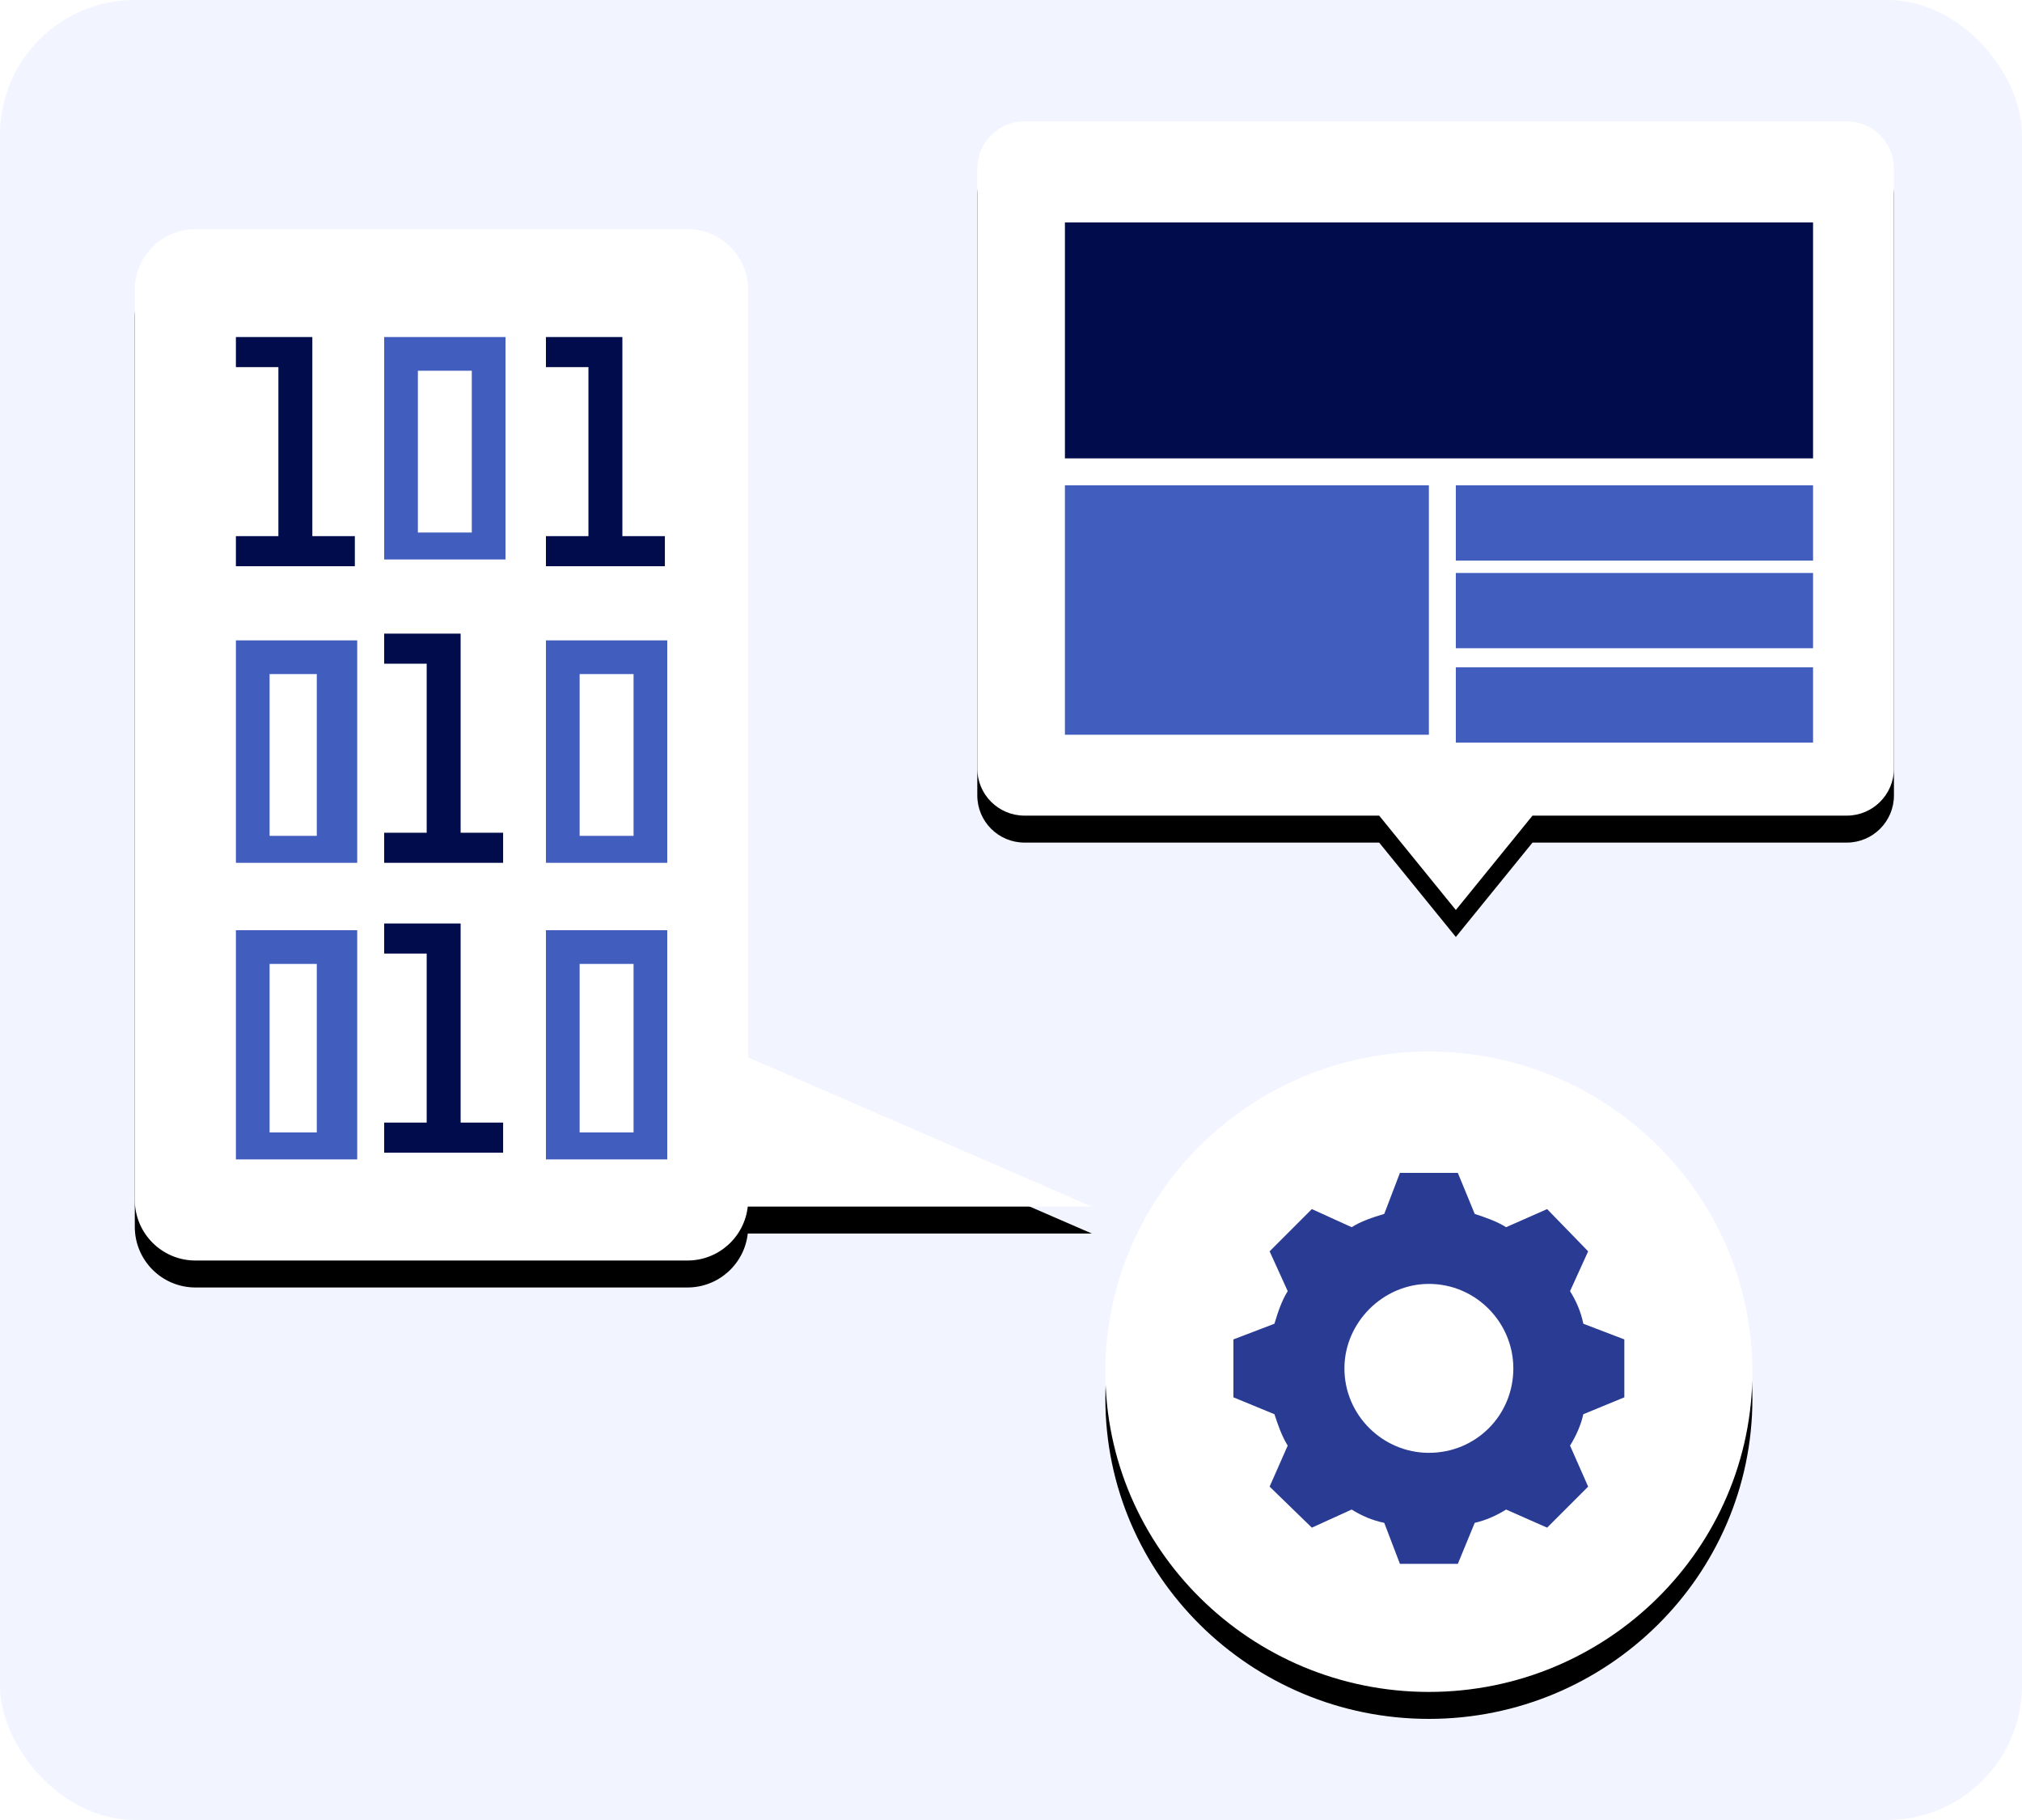 <?xml version="1.0" encoding="UTF-8"?>
<svg width="300px" height="270px" viewBox="0 0 300 270" version="1.1" xmlns="http://www.w3.org/2000/svg" xmlns:xlink="http://www.w3.org/1999/xlink">
    <!-- Generator: Sketch 57.1 (83088) - https://sketch.com -->
    <title>illustration_input-format</title>
    <desc>Created with Sketch.</desc>
    <defs>
        <path d="M274,18 C277.866,18 281,21.134 281,25 L281,114 C281,117.866 277.866,121 274,121 L227.375,121 L216,135 L204.625,121 L152,121 C148.134,121 145,117.866 145,114 L145,25 C145,21.134 148.134,18 152,18 L274,18 Z" id="path-1"></path>
        <filter x="-12.5%" y="-11.1%" width="125.0%" height="129.1%" filterUnits="objectBoundingBox" id="filter-2">
            <feOffset dx="0" dy="4" in="SourceAlpha" result="shadowOffsetOuter1"></feOffset>
            <feGaussianBlur stdDeviation="5" in="shadowOffsetOuter1" result="shadowBlurOuter1"></feGaussianBlur>
            <feColorMatrix values="0 0 0 0 0   0 0 0 0 0   0 0 0 0 0  0 0 0 0.1 0" type="matrix" in="shadowBlurOuter1"></feColorMatrix>
        </filter>
        <path d="M102,34 C106.971,34 111,38.029 111,43 L111,43 L111,156.868 L162,179 L110.945,179.001 C110.447,183.5 106.632,187 102,187 L102,187 L29,187 C24.029,187 20,182.971 20,178 L20,178 L20,43 C20,38.029 24.029,34 29,34 L29,34 Z" id="path-3"></path>
        <filter x="-12.0%" y="-8.5%" width="123.9%" height="122.2%" filterUnits="objectBoundingBox" id="filter-4">
            <feOffset dx="0" dy="4" in="SourceAlpha" result="shadowOffsetOuter1"></feOffset>
            <feGaussianBlur stdDeviation="5" in="shadowOffsetOuter1" result="shadowBlurOuter1"></feGaussianBlur>
            <feColorMatrix values="0 0 0 0 0   0 0 0 0 0   0 0 0 0 0  0 0 0 0.1 0" type="matrix" in="shadowBlurOuter1"></feColorMatrix>
        </filter>
        <path d="M212.001,156 C238.47,156 260,177.309 260,203.5 C260,229.691 238.468,251 212.001,251 C185.534,251 164,229.691 164,203.5 C164,177.309 185.534,156 212.001,156 Z" id="path-5"></path>
        <filter x="-17.7%" y="-13.7%" width="135.4%" height="135.8%" filterUnits="objectBoundingBox" id="filter-6">
            <feOffset dx="0" dy="4" in="SourceAlpha" result="shadowOffsetOuter1"></feOffset>
            <feGaussianBlur stdDeviation="5" in="shadowOffsetOuter1" result="shadowBlurOuter1"></feGaussianBlur>
            <feColorMatrix values="0 0 0 0 0   0 0 0 0 0   0 0 0 0 0  0 0 0 0.1 0" type="matrix" in="shadowBlurOuter1"></feColorMatrix>
        </filter>
    </defs>
    <g id="Illustrations" stroke="none" stroke-width="1" fill="none" fill-rule="evenodd">
        <g id="v">
            <g id="illustration_input-format">
                <g>
                    <rect id="Rectangle" fill="#F2F4FF" fill-rule="nonzero" x="0" y="0" width="300" height="270" rx="20"></rect>
                    <g id="Combined-Shape" fill-rule="nonzero">
                        <use fill="black" fill-opacity="1" filter="url(#filter-2)" xlink:href="#path-1"></use>
                        <use fill="#FFFFFF" xlink:href="#path-1"></use>
                    </g>
                    <g id="Combined-Shape" fill-rule="nonzero">
                        <use fill="black" fill-opacity="1" filter="url(#filter-4)" xlink:href="#path-3"></use>
                        <use fill="#FFFFFF" xlink:href="#path-3"></use>
                    </g>
                    <path d="M75,50 L75,83 L57,83 L57,50 L75,50 Z M70,55 L62,55 L62,79 L70,79 L70,55 Z" id="Combined-Shape" fill="#415EBF" fill-rule="nonzero"></path>
                    <path d="M99,95 L99,128 L81,128 L81,95 L99,95 Z M94,100 L86,100 L86,124 L94,124 L94,100 Z" id="Combined-Shape" fill="#415EBF" fill-rule="nonzero"></path>
                    <path d="M99,138 L99,172 L81,172 L81,138 L99,138 Z M94,143 L86,143 L86,168 L94,168 L94,143 Z" id="Combined-Shape" fill="#415EBF" fill-rule="nonzero"></path>
                    <polygon id="Fill-4" fill="#000C4C" fill-rule="nonzero" points="81 50 81 52.231 81 54.462 81.641 54.462 87.305 54.462 87.305 74.133 87.305 79.537 81 79.537 81 84 98.647 84 98.647 79.537 92.341 79.537 92.341 50"></polygon>
                    <polygon id="Fill-5" fill="#000C4C" fill-rule="nonzero" points="57 137 57 141.462 57.641 141.462 63.306 141.462 63.306 161.136 63.306 166.538 57 166.538 57 171 74.647 171 74.647 166.538 68.342 166.538 68.342 137"></polygon>
                    <polygon id="Fill-6" fill="#000C4C" fill-rule="nonzero" points="63.306 118.137 63.306 123.538 57 123.538 57 128 74.647 128 74.647 123.538 68.342 123.538 68.342 94 57 94 57 98.462 57.642 98.462 63.306 98.462"></polygon>
                    <path d="M53,95 L53,128 L35,128 L35,95 L53,95 Z M47,100 L40,100 L40,124 L47,124 L47,100 Z" id="Combined-Shape" fill="#415EBF" fill-rule="nonzero"></path>
                    <path d="M53,138 L53,172 L35,172 L35,138 L53,138 Z M47,143 L40,143 L40,168 L47,168 L47,143 Z" id="Combined-Shape" fill="#415EBF" fill-rule="nonzero"></path>
                    <polygon id="Fill-9" fill="#000C4C" fill-rule="nonzero" points="35 50 35 54.462 35.643 54.462 41.305 54.462 41.305 74.134 41.305 79.537 35 79.537 35 84 52.647 84 52.647 79.537 46.342 79.537 46.342 50"></polygon>
                    <g id="Combined-Shape" fill-rule="nonzero">
                        <use fill="black" fill-opacity="1" filter="url(#filter-6)" xlink:href="#path-5"></use>
                        <use fill="#FFFFFF" xlink:href="#path-5"></use>
                    </g>
                    <g id="noun_Gear_2618970" transform="translate(183, 174)" fill="#2A3B93" fill-rule="nonzero">
                        <path d="M33.296,0 L35.802,6.086 C37.414,6.623 39.025,7.16 40.457,8.056 L46.543,5.37 L52.63,11.636 L49.944,17.543 C50.84,18.975 51.556,20.586 51.914,22.377 L58,24.704 L58,33.296 L51.914,35.802 C51.556,37.414 50.84,39.025 49.944,40.457 L52.63,46.543 L46.543,52.63 L40.457,49.944 C39.025,50.84 37.414,51.556 35.802,51.914 L33.296,58 L24.704,58 L22.377,51.914 C20.586,51.556 18.975,50.84 17.543,49.944 L11.636,52.63 L5.37,46.543 L8.056,40.457 C7.16,39.025 6.623,37.414 6.086,35.802 L0,33.296 L0,24.704 L6.086,22.377 C6.623,20.586 7.16,18.975 8.056,17.543 L5.37,11.636 L11.636,5.37 L17.543,8.056 C18.975,7.16 20.586,6.623 22.377,6.086 L24.704,0 L33.296,0 Z M29,16.469 C22.198,16.469 16.469,22.198 16.469,29 C16.469,35.981 22.198,41.531 29,41.531 C35.981,41.531 41.531,35.981 41.531,29 C41.531,22.198 35.981,16.469 29,16.469 Z" id="Shape"></path>
                    </g>
                    <rect id="Rectangle" fill="#000C4C" x="158" y="33" width="111" height="35"></rect>
                    <rect id="Rectangle" fill="#415EBF" x="158" y="72" width="54" height="37"></rect>
                    <rect id="Rectangle" fill="#415EBF" x="216" y="72" width="53" height="11.167"></rect>
                    <rect id="Rectangle" fill="#415EBF" x="216" y="85" width="53" height="11.167"></rect>
                    <rect id="Rectangle" fill="#415EBF" x="216" y="99" width="53" height="11.167"></rect>
                </g>
            </g>
        </g>
    </g>
</svg>